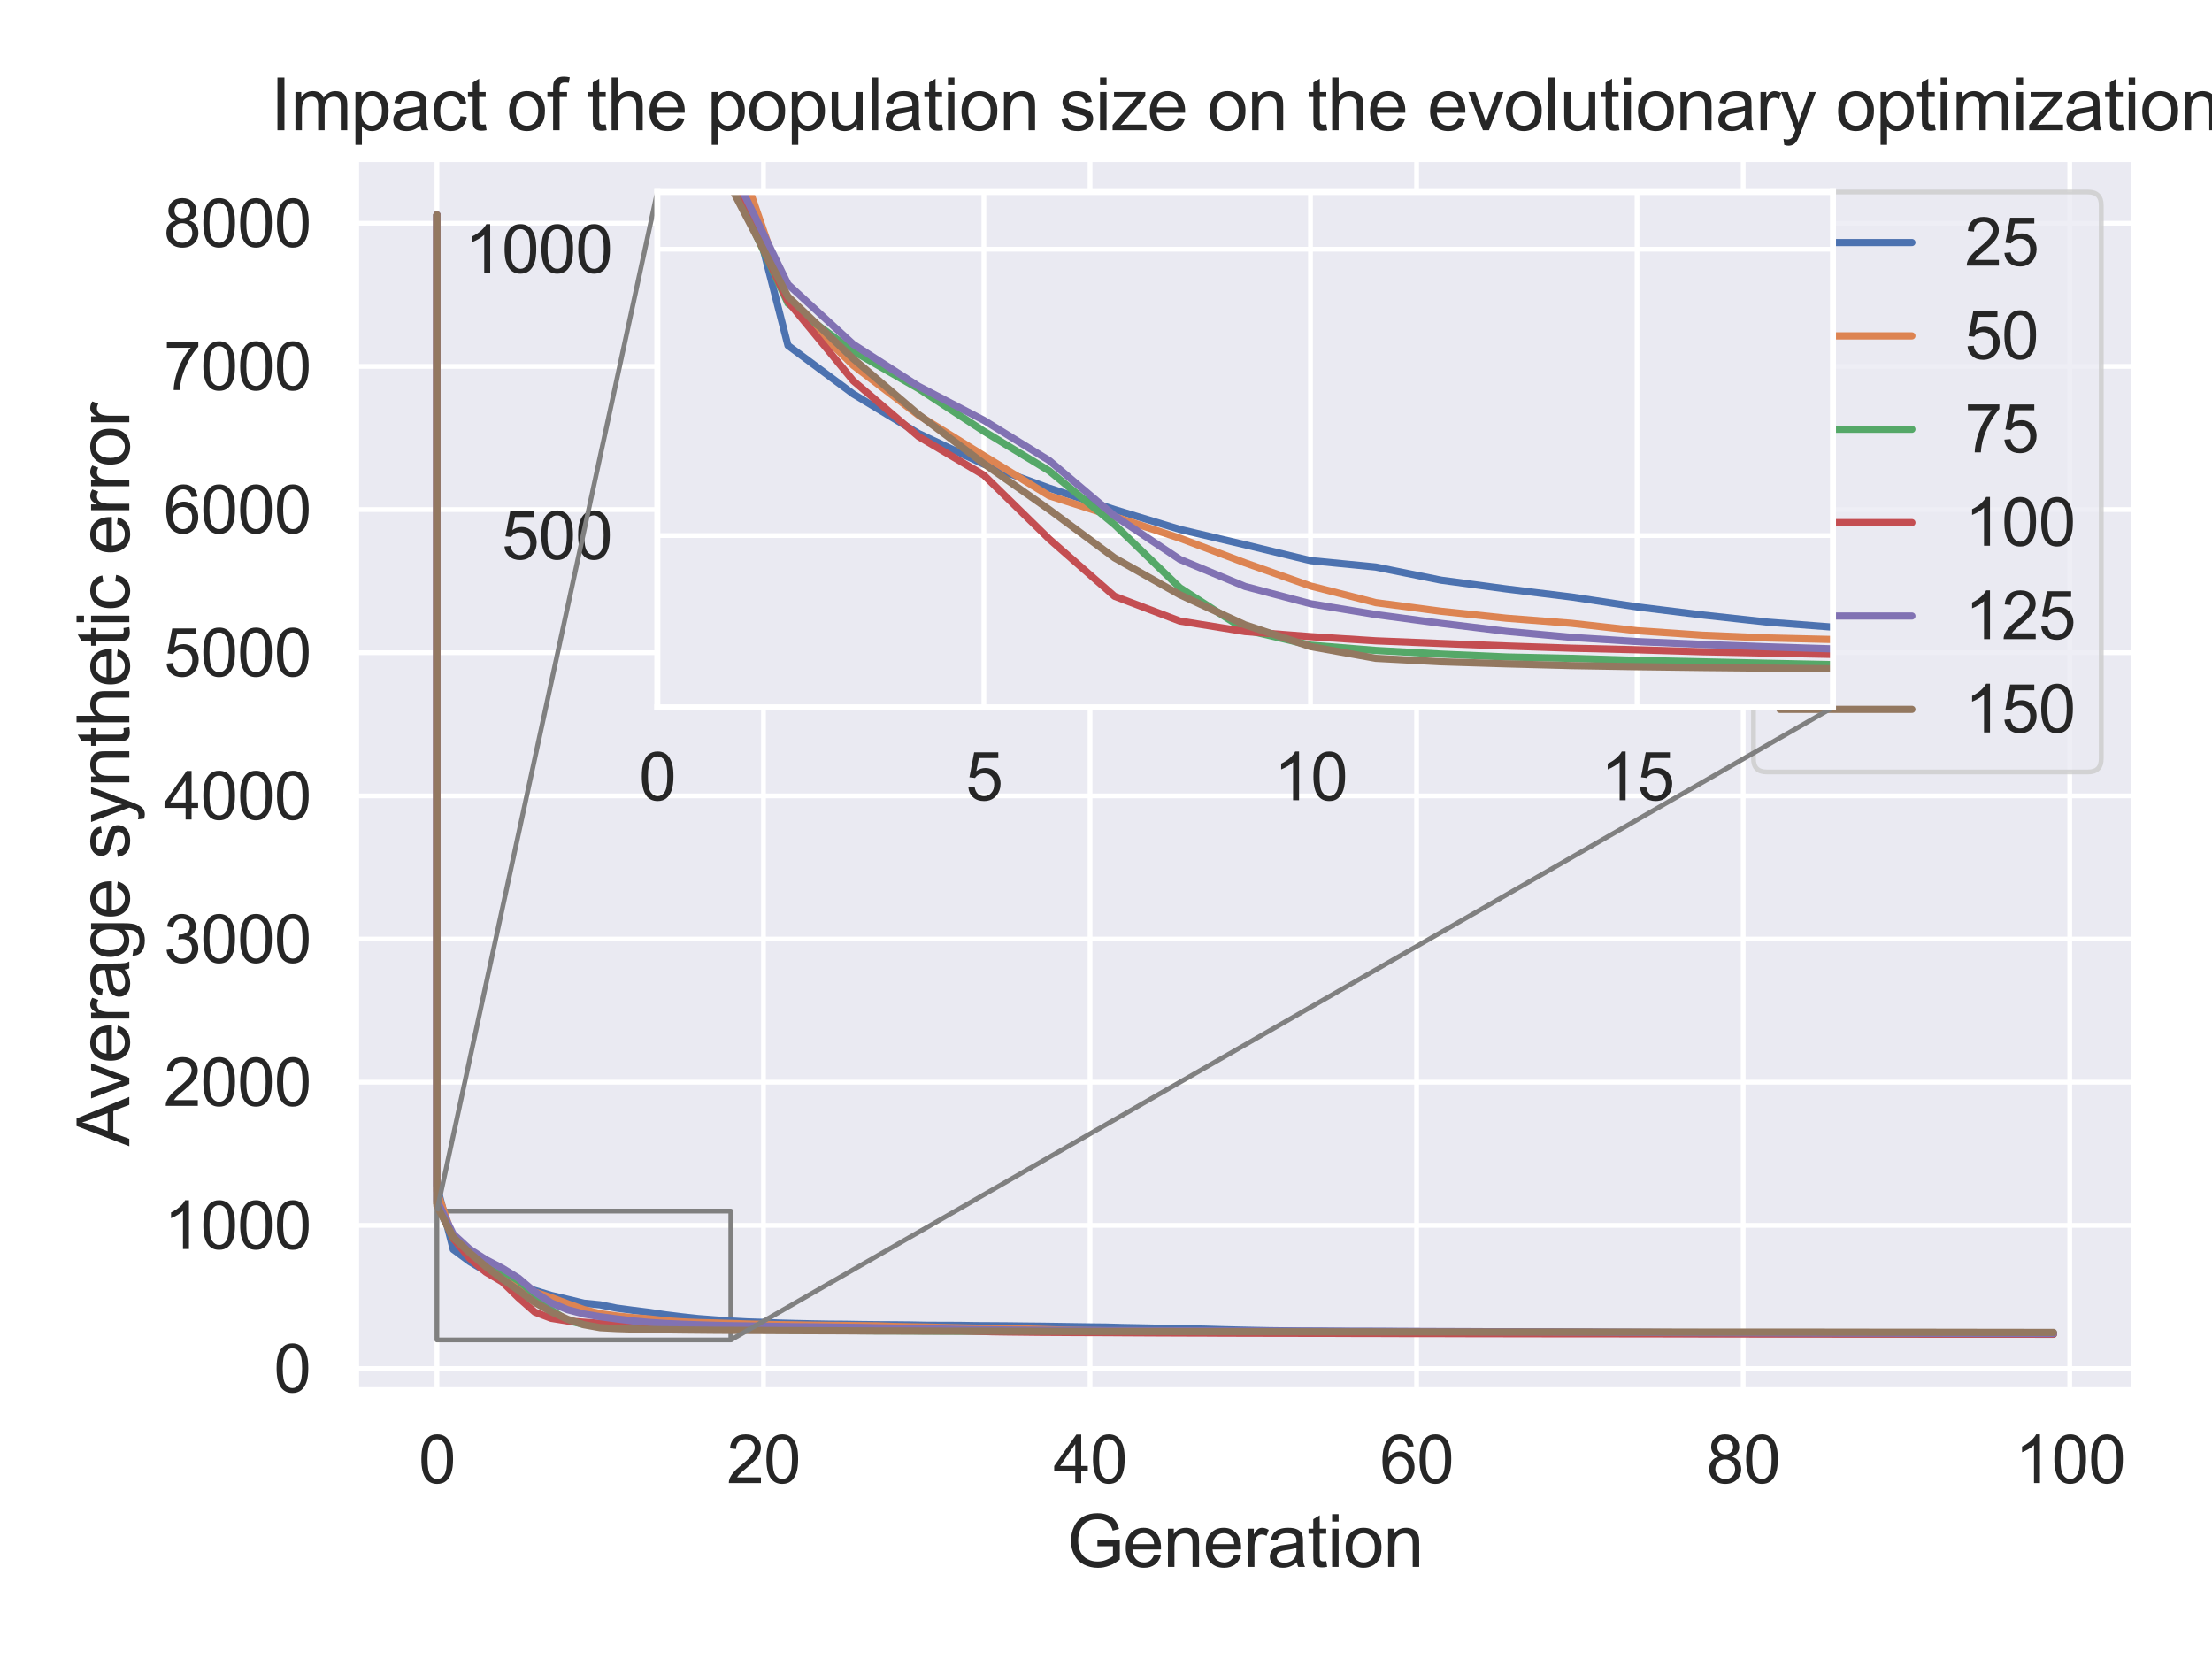 <?xml version="1.0" encoding="utf-8" standalone="no"?>
<!DOCTYPE svg PUBLIC "-//W3C//DTD SVG 1.1//EN"
  "http://www.w3.org/Graphics/SVG/1.1/DTD/svg11.dtd">
<svg xmlns:xlink="http://www.w3.org/1999/xlink" width="460.8pt" height="345.6pt" viewBox="0 0 460.8 345.6" xmlns="http://www.w3.org/2000/svg" version="1.1">
 <defs>
  <style type="text/css">*{stroke-linejoin: round; stroke-linecap: butt}</style>
 </defs>
 <g id="figure_1">
  <g id="patch_1">
   <path d="M 0 345.6 
L 460.8 345.6 
L 460.8 0 
L 0 0 
z
" style="fill: #ffffff"/>
  </g>
  <g id="axes_1">
   <g id="patch_2">
    <path d="M 74.179 289.607 
L 444.6 289.607 
L 444.6 33.12 
L 74.179 33.12 
z
" style="fill: #eaeaf2"/>
   </g>
   <g id="matplotlib.axis_1">
    <g id="xtick_1">
     <g id="line2d_1">
      <path d="M 91.016 289.607 
L 91.016 33.12 
" clip-path="url(#pa754dcb9e8)" style="fill: none; stroke: #ffffff; stroke-linecap: round"/>
     </g>
     <g id="text_1">
      <!-- 0 -->
      <g style="fill: #262626" transform="translate(87.193 308.949) scale(0.138 -0.138)">
       <defs>
        <path id="ArialMT-30" d="M 266 2259 
Q 266 3072 433 3567 
Q 600 4063 929 4331 
Q 1259 4600 1759 4600 
Q 2128 4600 2406 4451 
Q 2684 4303 2865 4023 
Q 3047 3744 3150 3342 
Q 3253 2941 3253 2259 
Q 3253 1453 3087 958 
Q 2922 463 2592 192 
Q 2263 -78 1759 -78 
Q 1097 -78 719 397 
Q 266 969 266 2259 
z
M 844 2259 
Q 844 1131 1108 757 
Q 1372 384 1759 384 
Q 2147 384 2411 759 
Q 2675 1134 2675 2259 
Q 2675 3391 2411 3762 
Q 2147 4134 1753 4134 
Q 1366 4134 1134 3806 
Q 844 3388 844 2259 
z
" transform="scale(0.016)"/>
       </defs>
       <use xlink:href="#ArialMT-30"/>
      </g>
     </g>
    </g>
    <g id="xtick_2">
     <g id="line2d_2">
      <path d="M 159.046 289.607 
L 159.046 33.12 
" clip-path="url(#pa754dcb9e8)" style="fill: none; stroke: #ffffff; stroke-linecap: round"/>
     </g>
     <g id="text_2">
      <!-- 20 -->
      <g style="fill: #262626" transform="translate(151.4 308.949) scale(0.138 -0.138)">
       <defs>
        <path id="ArialMT-32" d="M 3222 541 
L 3222 0 
L 194 0 
Q 188 203 259 391 
Q 375 700 629 1000 
Q 884 1300 1366 1694 
Q 2113 2306 2375 2664 
Q 2638 3022 2638 3341 
Q 2638 3675 2398 3904 
Q 2159 4134 1775 4134 
Q 1369 4134 1125 3890 
Q 881 3647 878 3216 
L 300 3275 
Q 359 3922 746 4261 
Q 1134 4600 1788 4600 
Q 2447 4600 2831 4234 
Q 3216 3869 3216 3328 
Q 3216 3053 3103 2787 
Q 2991 2522 2730 2228 
Q 2469 1934 1863 1422 
Q 1356 997 1212 845 
Q 1069 694 975 541 
L 3222 541 
z
" transform="scale(0.016)"/>
       </defs>
       <use xlink:href="#ArialMT-32"/>
       <use xlink:href="#ArialMT-30" x="55.615"/>
      </g>
     </g>
    </g>
    <g id="xtick_3">
     <g id="line2d_3">
      <path d="M 227.075 289.607 
L 227.075 33.12 
" clip-path="url(#pa754dcb9e8)" style="fill: none; stroke: #ffffff; stroke-linecap: round"/>
     </g>
     <g id="text_3">
      <!-- 40 -->
      <g style="fill: #262626" transform="translate(219.429 308.949) scale(0.138 -0.138)">
       <defs>
        <path id="ArialMT-34" d="M 2069 0 
L 2069 1097 
L 81 1097 
L 81 1613 
L 2172 4581 
L 2631 4581 
L 2631 1613 
L 3250 1613 
L 3250 1097 
L 2631 1097 
L 2631 0 
L 2069 0 
z
M 2069 1613 
L 2069 3678 
L 634 1613 
L 2069 1613 
z
" transform="scale(0.016)"/>
       </defs>
       <use xlink:href="#ArialMT-34"/>
       <use xlink:href="#ArialMT-30" x="55.615"/>
      </g>
     </g>
    </g>
    <g id="xtick_4">
     <g id="line2d_4">
      <path d="M 295.105 289.607 
L 295.105 33.12 
" clip-path="url(#pa754dcb9e8)" style="fill: none; stroke: #ffffff; stroke-linecap: round"/>
     </g>
     <g id="text_4">
      <!-- 60 -->
      <g style="fill: #262626" transform="translate(287.459 308.949) scale(0.138 -0.138)">
       <defs>
        <path id="ArialMT-36" d="M 3184 3459 
L 2625 3416 
Q 2550 3747 2413 3897 
Q 2184 4138 1850 4138 
Q 1581 4138 1378 3988 
Q 1113 3794 959 3422 
Q 806 3050 800 2363 
Q 1003 2672 1297 2822 
Q 1591 2972 1913 2972 
Q 2475 2972 2870 2558 
Q 3266 2144 3266 1488 
Q 3266 1056 3080 686 
Q 2894 316 2569 119 
Q 2244 -78 1831 -78 
Q 1128 -78 684 439 
Q 241 956 241 2144 
Q 241 3472 731 4075 
Q 1159 4600 1884 4600 
Q 2425 4600 2770 4297 
Q 3116 3994 3184 3459 
z
M 888 1484 
Q 888 1194 1011 928 
Q 1134 663 1356 523 
Q 1578 384 1822 384 
Q 2178 384 2434 671 
Q 2691 959 2691 1453 
Q 2691 1928 2437 2201 
Q 2184 2475 1800 2475 
Q 1419 2475 1153 2201 
Q 888 1928 888 1484 
z
" transform="scale(0.016)"/>
       </defs>
       <use xlink:href="#ArialMT-36"/>
       <use xlink:href="#ArialMT-30" x="55.615"/>
      </g>
     </g>
    </g>
    <g id="xtick_5">
     <g id="line2d_5">
      <path d="M 363.135 289.607 
L 363.135 33.12 
" clip-path="url(#pa754dcb9e8)" style="fill: none; stroke: #ffffff; stroke-linecap: round"/>
     </g>
     <g id="text_5">
      <!-- 80 -->
      <g style="fill: #262626" transform="translate(355.488 308.949) scale(0.138 -0.138)">
       <defs>
        <path id="ArialMT-38" d="M 1131 2484 
Q 781 2613 612 2850 
Q 444 3088 444 3419 
Q 444 3919 803 4259 
Q 1163 4600 1759 4600 
Q 2359 4600 2725 4251 
Q 3091 3903 3091 3403 
Q 3091 3084 2923 2848 
Q 2756 2613 2416 2484 
Q 2838 2347 3058 2040 
Q 3278 1734 3278 1309 
Q 3278 722 2862 322 
Q 2447 -78 1769 -78 
Q 1091 -78 675 323 
Q 259 725 259 1325 
Q 259 1772 486 2073 
Q 713 2375 1131 2484 
z
M 1019 3438 
Q 1019 3113 1228 2906 
Q 1438 2700 1772 2700 
Q 2097 2700 2305 2904 
Q 2513 3109 2513 3406 
Q 2513 3716 2298 3927 
Q 2084 4138 1766 4138 
Q 1444 4138 1231 3931 
Q 1019 3725 1019 3438 
z
M 838 1322 
Q 838 1081 952 856 
Q 1066 631 1291 507 
Q 1516 384 1775 384 
Q 2178 384 2440 643 
Q 2703 903 2703 1303 
Q 2703 1709 2433 1975 
Q 2163 2241 1756 2241 
Q 1359 2241 1098 1978 
Q 838 1716 838 1322 
z
" transform="scale(0.016)"/>
       </defs>
       <use xlink:href="#ArialMT-38"/>
       <use xlink:href="#ArialMT-30" x="55.615"/>
      </g>
     </g>
    </g>
    <g id="xtick_6">
     <g id="line2d_6">
      <path d="M 431.164 289.607 
L 431.164 33.12 
" clip-path="url(#pa754dcb9e8)" style="fill: none; stroke: #ffffff; stroke-linecap: round"/>
     </g>
     <g id="text_6">
      <!-- 100 -->
      <g style="fill: #262626" transform="translate(419.695 308.949) scale(0.138 -0.138)">
       <defs>
        <path id="ArialMT-31" d="M 2384 0 
L 1822 0 
L 1822 3584 
Q 1619 3391 1289 3197 
Q 959 3003 697 2906 
L 697 3450 
Q 1169 3672 1522 3987 
Q 1875 4303 2022 4600 
L 2384 4600 
L 2384 0 
z
" transform="scale(0.016)"/>
       </defs>
       <use xlink:href="#ArialMT-31"/>
       <use xlink:href="#ArialMT-30" x="55.615"/>
       <use xlink:href="#ArialMT-30" x="111.23"/>
      </g>
     </g>
    </g>
    <g id="text_7">
     <!-- Generation -->
     <g style="fill: #262626" transform="translate(222.284 326.419) scale(0.15 -0.15)">
      <defs>
       <path id="ArialMT-47" d="M 2638 1797 
L 2638 2334 
L 4578 2338 
L 4578 638 
Q 4131 281 3656 101 
Q 3181 -78 2681 -78 
Q 2006 -78 1454 211 
Q 903 500 622 1047 
Q 341 1594 341 2269 
Q 341 2938 620 3517 
Q 900 4097 1425 4378 
Q 1950 4659 2634 4659 
Q 3131 4659 3532 4498 
Q 3934 4338 4162 4050 
Q 4391 3763 4509 3300 
L 3963 3150 
Q 3859 3500 3706 3700 
Q 3553 3900 3268 4020 
Q 2984 4141 2638 4141 
Q 2222 4141 1919 4014 
Q 1616 3888 1430 3681 
Q 1244 3475 1141 3228 
Q 966 2803 966 2306 
Q 966 1694 1177 1281 
Q 1388 869 1791 669 
Q 2194 469 2647 469 
Q 3041 469 3416 620 
Q 3791 772 3984 944 
L 3984 1797 
L 2638 1797 
z
" transform="scale(0.016)"/>
       <path id="ArialMT-65" d="M 2694 1069 
L 3275 997 
Q 3138 488 2766 206 
Q 2394 -75 1816 -75 
Q 1088 -75 661 373 
Q 234 822 234 1631 
Q 234 2469 665 2931 
Q 1097 3394 1784 3394 
Q 2450 3394 2872 2941 
Q 3294 2488 3294 1666 
Q 3294 1616 3291 1516 
L 816 1516 
Q 847 969 1125 678 
Q 1403 388 1819 388 
Q 2128 388 2347 550 
Q 2566 713 2694 1069 
z
M 847 1978 
L 2700 1978 
Q 2663 2397 2488 2606 
Q 2219 2931 1791 2931 
Q 1403 2931 1139 2672 
Q 875 2413 847 1978 
z
" transform="scale(0.016)"/>
       <path id="ArialMT-6e" d="M 422 0 
L 422 3319 
L 928 3319 
L 928 2847 
Q 1294 3394 1984 3394 
Q 2284 3394 2536 3286 
Q 2788 3178 2913 3003 
Q 3038 2828 3088 2588 
Q 3119 2431 3119 2041 
L 3119 0 
L 2556 0 
L 2556 2019 
Q 2556 2363 2490 2533 
Q 2425 2703 2258 2804 
Q 2091 2906 1866 2906 
Q 1506 2906 1245 2678 
Q 984 2450 984 1813 
L 984 0 
L 422 0 
z
" transform="scale(0.016)"/>
       <path id="ArialMT-72" d="M 416 0 
L 416 3319 
L 922 3319 
L 922 2816 
Q 1116 3169 1280 3281 
Q 1444 3394 1641 3394 
Q 1925 3394 2219 3213 
L 2025 2691 
Q 1819 2813 1613 2813 
Q 1428 2813 1281 2702 
Q 1134 2591 1072 2394 
Q 978 2094 978 1738 
L 978 0 
L 416 0 
z
" transform="scale(0.016)"/>
       <path id="ArialMT-61" d="M 2588 409 
Q 2275 144 1986 34 
Q 1697 -75 1366 -75 
Q 819 -75 525 192 
Q 231 459 231 875 
Q 231 1119 342 1320 
Q 453 1522 633 1644 
Q 813 1766 1038 1828 
Q 1203 1872 1538 1913 
Q 2219 1994 2541 2106 
Q 2544 2222 2544 2253 
Q 2544 2597 2384 2738 
Q 2169 2928 1744 2928 
Q 1347 2928 1158 2789 
Q 969 2650 878 2297 
L 328 2372 
Q 403 2725 575 2942 
Q 747 3159 1072 3276 
Q 1397 3394 1825 3394 
Q 2250 3394 2515 3294 
Q 2781 3194 2906 3042 
Q 3031 2891 3081 2659 
Q 3109 2516 3109 2141 
L 3109 1391 
Q 3109 606 3145 398 
Q 3181 191 3288 0 
L 2700 0 
Q 2613 175 2588 409 
z
M 2541 1666 
Q 2234 1541 1622 1453 
Q 1275 1403 1131 1340 
Q 988 1278 909 1158 
Q 831 1038 831 891 
Q 831 666 1001 516 
Q 1172 366 1500 366 
Q 1825 366 2078 508 
Q 2331 650 2450 897 
Q 2541 1088 2541 1459 
L 2541 1666 
z
" transform="scale(0.016)"/>
       <path id="ArialMT-74" d="M 1650 503 
L 1731 6 
Q 1494 -44 1306 -44 
Q 1000 -44 831 53 
Q 663 150 594 308 
Q 525 466 525 972 
L 525 2881 
L 113 2881 
L 113 3319 
L 525 3319 
L 525 4141 
L 1084 4478 
L 1084 3319 
L 1650 3319 
L 1650 2881 
L 1084 2881 
L 1084 941 
Q 1084 700 1114 631 
Q 1144 563 1211 522 
Q 1278 481 1403 481 
Q 1497 481 1650 503 
z
" transform="scale(0.016)"/>
       <path id="ArialMT-69" d="M 425 3934 
L 425 4581 
L 988 4581 
L 988 3934 
L 425 3934 
z
M 425 0 
L 425 3319 
L 988 3319 
L 988 0 
L 425 0 
z
" transform="scale(0.016)"/>
       <path id="ArialMT-6f" d="M 213 1659 
Q 213 2581 725 3025 
Q 1153 3394 1769 3394 
Q 2453 3394 2887 2945 
Q 3322 2497 3322 1706 
Q 3322 1066 3130 698 
Q 2938 331 2570 128 
Q 2203 -75 1769 -75 
Q 1072 -75 642 372 
Q 213 819 213 1659 
z
M 791 1659 
Q 791 1022 1069 705 
Q 1347 388 1769 388 
Q 2188 388 2466 706 
Q 2744 1025 2744 1678 
Q 2744 2294 2464 2611 
Q 2184 2928 1769 2928 
Q 1347 2928 1069 2612 
Q 791 2297 791 1659 
z
" transform="scale(0.016)"/>
      </defs>
      <use xlink:href="#ArialMT-47"/>
      <use xlink:href="#ArialMT-65" x="77.783"/>
      <use xlink:href="#ArialMT-6e" x="133.398"/>
      <use xlink:href="#ArialMT-65" x="189.014"/>
      <use xlink:href="#ArialMT-72" x="244.629"/>
      <use xlink:href="#ArialMT-61" x="277.93"/>
      <use xlink:href="#ArialMT-74" x="333.545"/>
      <use xlink:href="#ArialMT-69" x="361.328"/>
      <use xlink:href="#ArialMT-6f" x="383.545"/>
      <use xlink:href="#ArialMT-6e" x="439.16"/>
     </g>
    </g>
   </g>
   <g id="matplotlib.axis_2">
    <g id="ytick_1">
     <g id="line2d_7">
      <path d="M 74.179 285.091 
L 444.6 285.091 
" clip-path="url(#pa754dcb9e8)" style="fill: none; stroke: #ffffff; stroke-linecap: round"/>
     </g>
     <g id="text_8">
      <!-- 0 -->
      <g style="fill: #262626" transform="translate(57.033 290.012) scale(0.138 -0.138)">
       <use xlink:href="#ArialMT-30"/>
      </g>
     </g>
    </g>
    <g id="ytick_2">
     <g id="line2d_8">
      <path d="M 74.179 255.267 
L 444.6 255.267 
" clip-path="url(#pa754dcb9e8)" style="fill: none; stroke: #ffffff; stroke-linecap: round"/>
     </g>
     <g id="text_9">
      <!-- 1000 -->
      <g style="fill: #262626" transform="translate(34.094 260.188) scale(0.138 -0.138)">
       <use xlink:href="#ArialMT-31"/>
       <use xlink:href="#ArialMT-30" x="55.615"/>
       <use xlink:href="#ArialMT-30" x="111.23"/>
       <use xlink:href="#ArialMT-30" x="166.846"/>
      </g>
     </g>
    </g>
    <g id="ytick_3">
     <g id="line2d_9">
      <path d="M 74.179 225.443 
L 444.6 225.443 
" clip-path="url(#pa754dcb9e8)" style="fill: none; stroke: #ffffff; stroke-linecap: round"/>
     </g>
     <g id="text_10">
      <!-- 2000 -->
      <g style="fill: #262626" transform="translate(34.094 230.364) scale(0.138 -0.138)">
       <use xlink:href="#ArialMT-32"/>
       <use xlink:href="#ArialMT-30" x="55.615"/>
       <use xlink:href="#ArialMT-30" x="111.23"/>
       <use xlink:href="#ArialMT-30" x="166.846"/>
      </g>
     </g>
    </g>
    <g id="ytick_4">
     <g id="line2d_10">
      <path d="M 74.179 195.62 
L 444.6 195.62 
" clip-path="url(#pa754dcb9e8)" style="fill: none; stroke: #ffffff; stroke-linecap: round"/>
     </g>
     <g id="text_11">
      <!-- 3000 -->
      <g style="fill: #262626" transform="translate(34.094 200.541) scale(0.138 -0.138)">
       <defs>
        <path id="ArialMT-33" d="M 269 1209 
L 831 1284 
Q 928 806 1161 595 
Q 1394 384 1728 384 
Q 2125 384 2398 659 
Q 2672 934 2672 1341 
Q 2672 1728 2419 1979 
Q 2166 2231 1775 2231 
Q 1616 2231 1378 2169 
L 1441 2663 
Q 1497 2656 1531 2656 
Q 1891 2656 2178 2843 
Q 2466 3031 2466 3422 
Q 2466 3731 2256 3934 
Q 2047 4138 1716 4138 
Q 1388 4138 1169 3931 
Q 950 3725 888 3313 
L 325 3413 
Q 428 3978 793 4289 
Q 1159 4600 1703 4600 
Q 2078 4600 2393 4439 
Q 2709 4278 2876 4000 
Q 3044 3722 3044 3409 
Q 3044 3113 2884 2869 
Q 2725 2625 2413 2481 
Q 2819 2388 3044 2092 
Q 3269 1797 3269 1353 
Q 3269 753 2831 336 
Q 2394 -81 1725 -81 
Q 1122 -81 723 278 
Q 325 638 269 1209 
z
" transform="scale(0.016)"/>
       </defs>
       <use xlink:href="#ArialMT-33"/>
       <use xlink:href="#ArialMT-30" x="55.615"/>
       <use xlink:href="#ArialMT-30" x="111.23"/>
       <use xlink:href="#ArialMT-30" x="166.846"/>
      </g>
     </g>
    </g>
    <g id="ytick_5">
     <g id="line2d_11">
      <path d="M 74.179 165.796 
L 444.6 165.796 
" clip-path="url(#pa754dcb9e8)" style="fill: none; stroke: #ffffff; stroke-linecap: round"/>
     </g>
     <g id="text_12">
      <!-- 4000 -->
      <g style="fill: #262626" transform="translate(34.094 170.717) scale(0.138 -0.138)">
       <use xlink:href="#ArialMT-34"/>
       <use xlink:href="#ArialMT-30" x="55.615"/>
       <use xlink:href="#ArialMT-30" x="111.23"/>
       <use xlink:href="#ArialMT-30" x="166.846"/>
      </g>
     </g>
    </g>
    <g id="ytick_6">
     <g id="line2d_12">
      <path d="M 74.179 135.972 
L 444.6 135.972 
" clip-path="url(#pa754dcb9e8)" style="fill: none; stroke: #ffffff; stroke-linecap: round"/>
     </g>
     <g id="text_13">
      <!-- 5000 -->
      <g style="fill: #262626" transform="translate(34.094 140.893) scale(0.138 -0.138)">
       <defs>
        <path id="ArialMT-35" d="M 266 1200 
L 856 1250 
Q 922 819 1161 601 
Q 1400 384 1738 384 
Q 2144 384 2425 690 
Q 2706 997 2706 1503 
Q 2706 1984 2436 2262 
Q 2166 2541 1728 2541 
Q 1456 2541 1237 2417 
Q 1019 2294 894 2097 
L 366 2166 
L 809 4519 
L 3088 4519 
L 3088 3981 
L 1259 3981 
L 1013 2750 
Q 1425 3038 1878 3038 
Q 2478 3038 2890 2622 
Q 3303 2206 3303 1553 
Q 3303 931 2941 478 
Q 2500 -78 1738 -78 
Q 1113 -78 717 272 
Q 322 622 266 1200 
z
" transform="scale(0.016)"/>
       </defs>
       <use xlink:href="#ArialMT-35"/>
       <use xlink:href="#ArialMT-30" x="55.615"/>
       <use xlink:href="#ArialMT-30" x="111.23"/>
       <use xlink:href="#ArialMT-30" x="166.846"/>
      </g>
     </g>
    </g>
    <g id="ytick_7">
     <g id="line2d_13">
      <path d="M 74.179 106.149 
L 444.6 106.149 
" clip-path="url(#pa754dcb9e8)" style="fill: none; stroke: #ffffff; stroke-linecap: round"/>
     </g>
     <g id="text_14">
      <!-- 6000 -->
      <g style="fill: #262626" transform="translate(34.094 111.07) scale(0.138 -0.138)">
       <use xlink:href="#ArialMT-36"/>
       <use xlink:href="#ArialMT-30" x="55.615"/>
       <use xlink:href="#ArialMT-30" x="111.23"/>
       <use xlink:href="#ArialMT-30" x="166.846"/>
      </g>
     </g>
    </g>
    <g id="ytick_8">
     <g id="line2d_14">
      <path d="M 74.179 76.325 
L 444.6 76.325 
" clip-path="url(#pa754dcb9e8)" style="fill: none; stroke: #ffffff; stroke-linecap: round"/>
     </g>
     <g id="text_15">
      <!-- 7000 -->
      <g style="fill: #262626" transform="translate(34.094 81.246) scale(0.138 -0.138)">
       <defs>
        <path id="ArialMT-37" d="M 303 3981 
L 303 4522 
L 3269 4522 
L 3269 4084 
Q 2831 3619 2401 2847 
Q 1972 2075 1738 1259 
Q 1569 684 1522 0 
L 944 0 
Q 953 541 1156 1306 
Q 1359 2072 1739 2783 
Q 2119 3494 2547 3981 
L 303 3981 
z
" transform="scale(0.016)"/>
       </defs>
       <use xlink:href="#ArialMT-37"/>
       <use xlink:href="#ArialMT-30" x="55.615"/>
       <use xlink:href="#ArialMT-30" x="111.23"/>
       <use xlink:href="#ArialMT-30" x="166.846"/>
      </g>
     </g>
    </g>
    <g id="ytick_9">
     <g id="line2d_15">
      <path d="M 74.179 46.501 
L 444.6 46.501 
" clip-path="url(#pa754dcb9e8)" style="fill: none; stroke: #ffffff; stroke-linecap: round"/>
     </g>
     <g id="text_16">
      <!-- 8000 -->
      <g style="fill: #262626" transform="translate(34.094 51.422) scale(0.138 -0.138)">
       <use xlink:href="#ArialMT-38"/>
       <use xlink:href="#ArialMT-30" x="55.615"/>
       <use xlink:href="#ArialMT-30" x="111.23"/>
       <use xlink:href="#ArialMT-30" x="166.846"/>
      </g>
     </g>
    </g>
    <g id="text_17">
     <!-- Average synthetic error -->
     <g style="fill: #262626" transform="translate(26.937 238.761) rotate(-90) scale(0.15 -0.15)">
      <defs>
       <path id="ArialMT-41" d="M -9 0 
L 1750 4581 
L 2403 4581 
L 4278 0 
L 3588 0 
L 3053 1388 
L 1138 1388 
L 634 0 
L -9 0 
z
M 1313 1881 
L 2866 1881 
L 2388 3150 
Q 2169 3728 2063 4100 
Q 1975 3659 1816 3225 
L 1313 1881 
z
" transform="scale(0.016)"/>
       <path id="ArialMT-76" d="M 1344 0 
L 81 3319 
L 675 3319 
L 1388 1331 
Q 1503 1009 1600 663 
Q 1675 925 1809 1294 
L 2547 3319 
L 3125 3319 
L 1869 0 
L 1344 0 
z
" transform="scale(0.016)"/>
       <path id="ArialMT-67" d="M 319 -275 
L 866 -356 
Q 900 -609 1056 -725 
Q 1266 -881 1628 -881 
Q 2019 -881 2231 -725 
Q 2444 -569 2519 -288 
Q 2563 -116 2559 434 
Q 2191 0 1641 0 
Q 956 0 581 494 
Q 206 988 206 1678 
Q 206 2153 378 2554 
Q 550 2956 876 3175 
Q 1203 3394 1644 3394 
Q 2231 3394 2613 2919 
L 2613 3319 
L 3131 3319 
L 3131 450 
Q 3131 -325 2973 -648 
Q 2816 -972 2473 -1159 
Q 2131 -1347 1631 -1347 
Q 1038 -1347 672 -1080 
Q 306 -813 319 -275 
z
M 784 1719 
Q 784 1066 1043 766 
Q 1303 466 1694 466 
Q 2081 466 2343 764 
Q 2606 1063 2606 1700 
Q 2606 2309 2336 2618 
Q 2066 2928 1684 2928 
Q 1309 2928 1046 2623 
Q 784 2319 784 1719 
z
" transform="scale(0.016)"/>
       <path id="ArialMT-20" transform="scale(0.016)"/>
       <path id="ArialMT-73" d="M 197 991 
L 753 1078 
Q 800 744 1014 566 
Q 1228 388 1613 388 
Q 2000 388 2187 545 
Q 2375 703 2375 916 
Q 2375 1106 2209 1216 
Q 2094 1291 1634 1406 
Q 1016 1563 777 1677 
Q 538 1791 414 1992 
Q 291 2194 291 2438 
Q 291 2659 392 2848 
Q 494 3038 669 3163 
Q 800 3259 1026 3326 
Q 1253 3394 1513 3394 
Q 1903 3394 2198 3281 
Q 2494 3169 2634 2976 
Q 2775 2784 2828 2463 
L 2278 2388 
Q 2241 2644 2061 2787 
Q 1881 2931 1553 2931 
Q 1166 2931 1000 2803 
Q 834 2675 834 2503 
Q 834 2394 903 2306 
Q 972 2216 1119 2156 
Q 1203 2125 1616 2013 
Q 2213 1853 2448 1751 
Q 2684 1650 2818 1456 
Q 2953 1263 2953 975 
Q 2953 694 2789 445 
Q 2625 197 2315 61 
Q 2006 -75 1616 -75 
Q 969 -75 630 194 
Q 291 463 197 991 
z
" transform="scale(0.016)"/>
       <path id="ArialMT-79" d="M 397 -1278 
L 334 -750 
Q 519 -800 656 -800 
Q 844 -800 956 -737 
Q 1069 -675 1141 -563 
Q 1194 -478 1313 -144 
Q 1328 -97 1363 -6 
L 103 3319 
L 709 3319 
L 1400 1397 
Q 1534 1031 1641 628 
Q 1738 1016 1872 1384 
L 2581 3319 
L 3144 3319 
L 1881 -56 
Q 1678 -603 1566 -809 
Q 1416 -1088 1222 -1217 
Q 1028 -1347 759 -1347 
Q 597 -1347 397 -1278 
z
" transform="scale(0.016)"/>
       <path id="ArialMT-68" d="M 422 0 
L 422 4581 
L 984 4581 
L 984 2938 
Q 1378 3394 1978 3394 
Q 2347 3394 2619 3248 
Q 2891 3103 3008 2847 
Q 3125 2591 3125 2103 
L 3125 0 
L 2563 0 
L 2563 2103 
Q 2563 2525 2380 2717 
Q 2197 2909 1863 2909 
Q 1613 2909 1392 2779 
Q 1172 2650 1078 2428 
Q 984 2206 984 1816 
L 984 0 
L 422 0 
z
" transform="scale(0.016)"/>
       <path id="ArialMT-63" d="M 2588 1216 
L 3141 1144 
Q 3050 572 2676 248 
Q 2303 -75 1759 -75 
Q 1078 -75 664 370 
Q 250 816 250 1647 
Q 250 2184 428 2587 
Q 606 2991 970 3192 
Q 1334 3394 1763 3394 
Q 2303 3394 2647 3120 
Q 2991 2847 3088 2344 
L 2541 2259 
Q 2463 2594 2264 2762 
Q 2066 2931 1784 2931 
Q 1359 2931 1093 2626 
Q 828 2322 828 1663 
Q 828 994 1084 691 
Q 1341 388 1753 388 
Q 2084 388 2306 591 
Q 2528 794 2588 1216 
z
" transform="scale(0.016)"/>
      </defs>
      <use xlink:href="#ArialMT-41"/>
      <use xlink:href="#ArialMT-76" x="64.949"/>
      <use xlink:href="#ArialMT-65" x="114.949"/>
      <use xlink:href="#ArialMT-72" x="170.564"/>
      <use xlink:href="#ArialMT-61" x="203.865"/>
      <use xlink:href="#ArialMT-67" x="259.48"/>
      <use xlink:href="#ArialMT-65" x="315.096"/>
      <use xlink:href="#ArialMT-20" x="370.711"/>
      <use xlink:href="#ArialMT-73" x="398.494"/>
      <use xlink:href="#ArialMT-79" x="448.494"/>
      <use xlink:href="#ArialMT-6e" x="498.494"/>
      <use xlink:href="#ArialMT-74" x="554.109"/>
      <use xlink:href="#ArialMT-68" x="581.893"/>
      <use xlink:href="#ArialMT-65" x="637.508"/>
      <use xlink:href="#ArialMT-74" x="693.123"/>
      <use xlink:href="#ArialMT-69" x="720.906"/>
      <use xlink:href="#ArialMT-63" x="743.123"/>
      <use xlink:href="#ArialMT-20" x="793.123"/>
      <use xlink:href="#ArialMT-65" x="820.906"/>
      <use xlink:href="#ArialMT-72" x="876.521"/>
      <use xlink:href="#ArialMT-72" x="909.822"/>
      <use xlink:href="#ArialMT-6f" x="943.123"/>
      <use xlink:href="#ArialMT-72" x="998.738"/>
     </g>
    </g>
   </g>
   <g id="patch_3">
    <path d="M 91.016 279.126 
L 152.243 279.126 
L 152.243 252.285 
L 91.016 252.285 
L 91.016 279.126 
z
" clip-path="url(#pa754dcb9e8)" style="fill: none; stroke: #808080; stroke-linejoin: miter"/>
   </g>
   <g id="line2d_16">
    <path d="M 91.016 44.778 
L 91.016 247.035 
L 94.418 260.278 
L 97.819 262.805 
L 101.221 264.863 
L 104.622 266.462 
L 108.024 267.709 
L 111.425 268.825 
L 114.827 269.857 
L 118.228 270.658 
L 121.63 271.481 
L 125.031 271.816 
L 128.433 272.501 
L 131.834 272.958 
L 135.235 273.379 
L 138.637 273.892 
L 142.038 274.313 
L 145.44 274.687 
L 148.841 274.948 
L 152.243 275.19 
L 155.644 275.375 
L 159.046 275.481 
L 162.447 275.614 
L 165.849 275.704 
L 169.25 275.78 
L 172.652 275.839 
L 176.053 275.864 
L 179.455 275.921 
L 182.856 275.956 
L 186.258 275.975 
L 189.659 276.009 
L 193.061 276.074 
L 196.462 276.086 
L 199.864 276.098 
L 203.265 276.152 
L 206.667 276.17 
L 210.068 276.193 
L 213.469 276.234 
L 216.871 276.265 
L 220.272 276.312 
L 223.674 276.364 
L 227.075 276.414 
L 230.477 276.45 
L 233.878 276.544 
L 237.28 276.608 
L 240.681 276.68 
L 244.083 276.762 
L 247.484 276.823 
L 250.886 276.876 
L 254.287 276.977 
L 257.689 277.062 
L 261.09 277.135 
L 264.492 277.203 
L 267.893 277.243 
L 271.295 277.29 
L 274.696 277.302 
L 278.098 277.336 
L 281.499 277.361 
L 284.901 277.361 
L 288.302 277.369 
L 291.704 277.387 
L 295.105 277.406 
L 298.506 277.423 
L 301.908 277.43 
L 305.309 277.444 
L 308.711 277.468 
L 312.112 277.47 
L 315.514 277.494 
L 318.915 277.511 
L 322.317 277.512 
L 325.718 277.519 
L 329.12 277.539 
L 332.521 277.555 
L 335.923 277.565 
L 339.324 277.567 
L 342.726 277.573 
L 346.127 277.589 
L 349.529 277.59 
L 352.93 277.592 
L 356.332 277.596 
L 359.733 277.605 
L 363.135 277.605 
L 366.536 277.609 
L 369.938 277.609 
L 373.339 277.609 
L 376.74 277.609 
L 380.142 277.616 
L 383.543 277.616 
L 386.945 277.616 
L 390.346 277.616 
L 393.748 277.622 
L 397.149 277.623 
L 400.551 277.626 
L 403.952 277.626 
L 407.354 277.629 
L 410.755 277.646 
L 414.157 277.656 
L 417.558 277.656 
L 420.96 277.656 
L 424.361 277.659 
L 427.763 277.675 
" clip-path="url(#pa754dcb9e8)" style="fill: none; stroke: #4c72b0; stroke-width: 1.5; stroke-linecap: round"/>
   </g>
   <g id="line2d_17">
    <path d="M 91.016 44.778 
L 91.016 248.118 
L 94.418 257.984 
L 97.819 261.317 
L 101.221 263.914 
L 104.622 266.022 
L 108.024 268.106 
L 111.425 269.194 
L 114.827 270.314 
L 118.228 271.6 
L 121.63 272.803 
L 125.031 273.671 
L 128.433 274.121 
L 131.834 274.482 
L 135.235 274.749 
L 138.637 275.133 
L 142.038 275.367 
L 145.44 275.511 
L 148.841 275.592 
L 152.243 275.698 
L 155.644 275.807 
L 159.046 275.877 
L 162.447 275.944 
L 165.849 275.989 
L 169.25 276.048 
L 172.652 276.091 
L 176.053 276.116 
L 179.455 276.155 
L 182.856 276.194 
L 186.258 276.318 
L 189.659 276.387 
L 193.061 276.444 
L 196.462 276.526 
L 199.864 276.601 
L 203.265 276.671 
L 206.667 276.72 
L 210.068 276.776 
L 213.469 276.84 
L 216.871 276.936 
L 220.272 277.047 
L 223.674 277.135 
L 227.075 277.185 
L 230.477 277.225 
L 233.878 277.297 
L 237.28 277.314 
L 240.681 277.361 
L 244.083 277.378 
L 247.484 277.388 
L 250.886 277.401 
L 254.287 277.434 
L 257.689 277.455 
L 261.09 277.478 
L 264.492 277.5 
L 267.893 277.508 
L 271.295 277.519 
L 274.696 277.52 
L 278.098 277.535 
L 281.499 277.558 
L 284.901 277.57 
L 288.302 277.584 
L 291.704 277.597 
L 295.105 277.605 
L 298.506 277.614 
L 301.908 277.619 
L 305.309 277.636 
L 308.711 277.646 
L 312.112 277.649 
L 315.514 277.664 
L 318.915 277.669 
L 322.317 277.684 
L 325.718 277.709 
L 329.12 277.714 
L 332.521 277.719 
L 335.923 277.726 
L 339.324 277.727 
L 342.726 277.741 
L 346.127 277.75 
L 349.529 277.751 
L 352.93 277.751 
L 356.332 277.751 
L 359.733 277.753 
L 363.135 277.754 
L 366.536 277.758 
L 369.938 277.76 
L 373.339 277.761 
L 376.74 277.764 
L 380.142 277.776 
L 383.543 277.779 
L 386.945 277.782 
L 390.346 277.79 
L 393.748 277.79 
L 397.149 277.79 
L 400.551 277.8 
L 403.952 277.804 
L 407.354 277.804 
L 410.755 277.804 
L 414.157 277.81 
L 417.558 277.812 
L 420.96 277.815 
L 424.361 277.821 
L 427.763 277.833 
" clip-path="url(#pa754dcb9e8)" style="fill: none; stroke: #dd8452; stroke-width: 1.5; stroke-linecap: round"/>
   </g>
   <g id="line2d_18">
    <path d="M 91.016 44.778 
L 91.016 250.774 
L 94.418 258.086 
L 97.819 260.577 
L 101.221 262.527 
L 104.622 264.747 
L 108.024 266.81 
L 111.425 269.608 
L 114.827 272.894 
L 118.228 275.089 
L 121.63 275.886 
L 125.031 276.162 
L 128.433 276.351 
L 131.834 276.5 
L 135.235 276.574 
L 138.637 276.679 
L 142.038 276.753 
L 145.44 276.827 
L 148.841 276.9 
L 152.243 276.942 
L 155.644 276.981 
L 159.046 277.023 
L 162.447 277.047 
L 165.849 277.102 
L 169.25 277.134 
L 172.652 277.168 
L 176.053 277.194 
L 179.455 277.216 
L 182.856 277.24 
L 186.258 277.246 
L 189.659 277.254 
L 193.061 277.28 
L 196.462 277.291 
L 199.864 277.299 
L 203.265 277.312 
L 206.667 277.324 
L 210.068 277.343 
L 213.469 277.354 
L 216.871 277.375 
L 220.272 277.407 
L 223.674 277.424 
L 227.075 277.433 
L 230.477 277.452 
L 233.878 277.461 
L 237.28 277.491 
L 240.681 277.515 
L 244.083 277.524 
L 247.484 277.532 
L 250.886 277.535 
L 254.287 277.546 
L 257.689 277.563 
L 261.09 277.568 
L 264.492 277.576 
L 267.893 277.579 
L 271.295 277.593 
L 274.696 277.598 
L 278.098 277.617 
L 281.499 277.625 
L 284.901 277.632 
L 288.302 277.636 
L 291.704 277.646 
L 295.105 277.657 
L 298.506 277.664 
L 301.908 277.674 
L 305.309 277.682 
L 308.711 277.691 
L 312.112 277.703 
L 315.514 277.705 
L 318.915 277.71 
L 322.317 277.712 
L 325.718 277.72 
L 329.12 277.723 
L 332.521 277.725 
L 335.923 277.725 
L 339.324 277.736 
L 342.726 277.747 
L 346.127 277.756 
L 349.529 277.76 
L 352.93 277.77 
L 356.332 277.773 
L 359.733 277.776 
L 363.135 277.779 
L 366.536 277.79 
L 369.938 277.8 
L 373.339 277.806 
L 376.74 277.807 
L 380.142 277.815 
L 383.543 277.832 
L 386.945 277.841 
L 390.346 277.847 
L 393.748 277.852 
L 397.149 277.875 
L 400.551 277.885 
L 403.952 277.901 
L 407.354 277.911 
L 410.755 277.914 
L 414.157 277.931 
L 417.558 277.934 
L 420.96 277.941 
L 424.361 277.949 
L 427.763 277.949 
" clip-path="url(#pa754dcb9e8)" style="fill: none; stroke: #55a868; stroke-width: 1.5; stroke-linecap: round"/>
   </g>
   <g id="line2d_19">
    <path d="M 91.016 44.778 
L 91.016 250.748 
L 94.418 257.991 
L 97.819 262.118 
L 101.221 265.022 
L 104.622 267.032 
L 108.024 270.36 
L 111.425 273.339 
L 114.827 274.63 
L 118.228 275.179 
L 121.63 275.441 
L 125.031 275.66 
L 128.433 275.799 
L 131.834 275.93 
L 135.235 276.044 
L 138.637 276.126 
L 142.038 276.229 
L 145.44 276.299 
L 148.841 276.369 
L 152.243 276.429 
L 155.644 276.483 
L 159.046 276.53 
L 162.447 276.582 
L 165.849 276.619 
L 169.25 276.66 
L 172.652 276.705 
L 176.053 276.774 
L 179.455 276.823 
L 182.856 276.866 
L 186.258 276.916 
L 189.659 276.985 
L 193.061 277.033 
L 196.462 277.115 
L 199.864 277.197 
L 203.265 277.315 
L 206.667 277.425 
L 210.068 277.472 
L 213.469 277.508 
L 216.871 277.545 
L 220.272 277.561 
L 223.674 277.584 
L 227.075 277.595 
L 230.477 277.606 
L 233.878 277.629 
L 237.28 277.647 
L 240.681 277.665 
L 244.083 277.678 
L 247.484 277.691 
L 250.886 277.699 
L 254.287 277.718 
L 257.689 277.727 
L 261.09 277.731 
L 264.492 277.744 
L 267.893 277.746 
L 271.295 277.753 
L 274.696 277.759 
L 278.098 277.763 
L 281.499 277.776 
L 284.901 277.78 
L 288.302 277.79 
L 291.704 277.801 
L 295.105 277.806 
L 298.506 277.806 
L 301.908 277.815 
L 305.309 277.825 
L 308.711 277.829 
L 312.112 277.834 
L 315.514 277.844 
L 318.915 277.844 
L 322.317 277.852 
L 325.718 277.853 
L 329.12 277.854 
L 332.521 277.855 
L 335.923 277.859 
L 339.324 277.866 
L 342.726 277.87 
L 346.127 277.873 
L 349.529 277.881 
L 352.93 277.885 
L 356.332 277.891 
L 359.733 277.896 
L 363.135 277.897 
L 366.536 277.901 
L 369.938 277.903 
L 373.339 277.904 
L 376.74 277.907 
L 380.142 277.91 
L 383.543 277.912 
L 386.945 277.912 
L 390.346 277.913 
L 393.748 277.916 
L 397.149 277.92 
L 400.551 277.924 
L 403.952 277.927 
L 407.354 277.928 
L 410.755 277.93 
L 414.157 277.93 
L 417.558 277.935 
L 420.96 277.943 
L 424.361 277.943 
L 427.763 277.943 
" clip-path="url(#pa754dcb9e8)" style="fill: none; stroke: #c44e52; stroke-width: 1.5; stroke-linecap: round"/>
   </g>
   <g id="line2d_20">
    <path d="M 91.016 44.778 
L 91.016 250.103 
L 94.418 257.095 
L 97.819 260.218 
L 101.221 262.403 
L 104.622 264.177 
L 108.024 266.271 
L 111.425 269.153 
L 114.827 271.418 
L 118.228 272.829 
L 121.63 273.727 
L 125.031 274.292 
L 128.433 274.749 
L 131.834 275.166 
L 135.235 275.481 
L 138.637 275.699 
L 142.038 275.847 
L 145.44 275.973 
L 148.841 276.08 
L 152.243 276.16 
L 155.644 276.207 
L 159.046 276.266 
L 162.447 276.317 
L 165.849 276.371 
L 169.25 276.396 
L 172.652 276.441 
L 176.053 276.487 
L 179.455 276.529 
L 182.856 276.598 
L 186.258 276.663 
L 189.659 276.725 
L 193.061 276.806 
L 196.462 276.867 
L 199.864 276.938 
L 203.265 276.998 
L 206.667 277.028 
L 210.068 277.058 
L 213.469 277.084 
L 216.871 277.122 
L 220.272 277.143 
L 223.674 277.155 
L 227.075 277.172 
L 230.477 277.178 
L 233.878 277.188 
L 237.28 277.201 
L 240.681 277.218 
L 244.083 277.231 
L 247.484 277.235 
L 250.886 277.243 
L 254.287 277.259 
L 257.689 277.263 
L 261.09 277.27 
L 264.492 277.275 
L 267.893 277.29 
L 271.295 277.292 
L 274.696 277.304 
L 278.098 277.317 
L 281.499 277.326 
L 284.901 277.33 
L 288.302 277.344 
L 291.704 277.35 
L 295.105 277.356 
L 298.506 277.369 
L 301.908 277.381 
L 305.309 277.39 
L 308.711 277.408 
L 312.112 277.417 
L 315.514 277.427 
L 318.915 277.439 
L 322.317 277.449 
L 325.718 277.47 
L 329.12 277.483 
L 332.521 277.498 
L 335.923 277.527 
L 339.324 277.543 
L 342.726 277.56 
L 346.127 277.582 
L 349.529 277.599 
L 352.93 277.614 
L 356.332 277.623 
L 359.733 277.635 
L 363.135 277.646 
L 366.536 277.656 
L 369.938 277.666 
L 373.339 277.671 
L 376.74 277.688 
L 380.142 277.695 
L 383.543 277.703 
L 386.945 277.707 
L 390.346 277.717 
L 393.748 277.724 
L 397.149 277.731 
L 400.551 277.741 
L 403.952 277.75 
L 407.354 277.755 
L 410.755 277.763 
L 414.157 277.768 
L 417.558 277.775 
L 420.96 277.783 
L 424.361 277.789 
L 427.763 277.794 
" clip-path="url(#pa754dcb9e8)" style="fill: none; stroke: #8172b3; stroke-width: 1.5; stroke-linecap: round"/>
   </g>
   <g id="line2d_21">
    <path d="M 91.016 44.778 
L 91.016 251.196 
L 94.418 257.733 
L 97.819 260.971 
L 101.221 263.874 
L 104.622 266.434 
L 108.024 268.825 
L 111.425 271.341 
L 114.827 273.26 
L 118.228 274.83 
L 121.63 275.959 
L 125.031 276.572 
L 128.433 276.752 
L 131.834 276.859 
L 135.235 276.95 
L 138.637 277.007 
L 142.038 277.05 
L 145.44 277.083 
L 148.841 277.115 
L 152.243 277.135 
L 155.644 277.148 
L 159.046 277.162 
L 162.447 277.178 
L 165.849 277.192 
L 169.25 277.207 
L 172.652 277.216 
L 176.053 277.232 
L 179.455 277.249 
L 182.856 277.264 
L 186.258 277.267 
L 189.659 277.279 
L 193.061 277.291 
L 196.462 277.298 
L 199.864 277.304 
L 203.265 277.305 
L 206.667 277.313 
L 210.068 277.326 
L 213.469 277.331 
L 216.871 277.34 
L 220.272 277.344 
L 223.674 277.352 
L 227.075 277.361 
L 230.477 277.365 
L 233.878 277.367 
L 237.28 277.371 
L 240.681 277.379 
L 244.083 277.382 
L 247.484 277.391 
L 250.886 277.399 
L 254.287 277.405 
L 257.689 277.408 
L 261.09 277.411 
L 264.492 277.42 
L 267.893 277.428 
L 271.295 277.431 
L 274.696 277.432 
L 278.098 277.435 
L 281.499 277.439 
L 284.901 277.444 
L 288.302 277.446 
L 291.704 277.449 
L 295.105 277.452 
L 298.506 277.459 
L 301.908 277.461 
L 305.309 277.466 
L 308.711 277.469 
L 312.112 277.473 
L 315.514 277.473 
L 318.915 277.475 
L 322.317 277.478 
L 325.718 277.478 
L 329.12 277.479 
L 332.521 277.483 
L 335.923 277.487 
L 339.324 277.49 
L 342.726 277.491 
L 346.127 277.493 
L 349.529 277.495 
L 352.93 277.495 
L 356.332 277.497 
L 359.733 277.498 
L 363.135 277.499 
L 366.536 277.501 
L 369.938 277.501 
L 373.339 277.503 
L 376.74 277.504 
L 380.142 277.507 
L 383.543 277.509 
L 386.945 277.512 
L 390.346 277.522 
L 393.748 277.525 
L 397.149 277.527 
L 400.551 277.528 
L 403.952 277.532 
L 407.354 277.537 
L 410.755 277.542 
L 414.157 277.547 
L 417.558 277.549 
L 420.96 277.555 
L 424.361 277.56 
L 427.763 277.56 
" clip-path="url(#pa754dcb9e8)" style="fill: none; stroke: #937860; stroke-width: 1.5; stroke-linecap: round"/>
   </g>
   <g id="patch_4">
    <path d="M 74.179 289.607 
L 74.179 33.12 
" style="fill: none; stroke: #ffffff; stroke-width: 1.25; stroke-linejoin: miter; stroke-linecap: square"/>
   </g>
   <g id="patch_5">
    <path d="M 444.6 289.607 
L 444.6 33.12 
" style="fill: none; stroke: #ffffff; stroke-width: 1.25; stroke-linejoin: miter; stroke-linecap: square"/>
   </g>
   <g id="patch_6">
    <path d="M 74.179 289.607 
L 444.6 289.607 
" style="fill: none; stroke: #ffffff; stroke-width: 1.25; stroke-linejoin: miter; stroke-linecap: square"/>
   </g>
   <g id="patch_7">
    <path d="M 74.179 33.12 
L 444.6 33.12 
" style="fill: none; stroke: #ffffff; stroke-width: 1.25; stroke-linejoin: miter; stroke-linecap: square"/>
   </g>
   <g id="text_18">
    <!-- Impact of the population size on the evolutionary optimization -->
    <g style="fill: #262626" transform="translate(56.366 27.12) scale(0.15 -0.15)">
     <defs>
      <path id="ArialMT-49" d="M 597 0 
L 597 4581 
L 1203 4581 
L 1203 0 
L 597 0 
z
" transform="scale(0.016)"/>
      <path id="ArialMT-6d" d="M 422 0 
L 422 3319 
L 925 3319 
L 925 2853 
Q 1081 3097 1340 3245 
Q 1600 3394 1931 3394 
Q 2300 3394 2536 3241 
Q 2772 3088 2869 2813 
Q 3263 3394 3894 3394 
Q 4388 3394 4653 3120 
Q 4919 2847 4919 2278 
L 4919 0 
L 4359 0 
L 4359 2091 
Q 4359 2428 4304 2576 
Q 4250 2725 4106 2815 
Q 3963 2906 3769 2906 
Q 3419 2906 3187 2673 
Q 2956 2441 2956 1928 
L 2956 0 
L 2394 0 
L 2394 2156 
Q 2394 2531 2256 2718 
Q 2119 2906 1806 2906 
Q 1569 2906 1367 2781 
Q 1166 2656 1075 2415 
Q 984 2175 984 1722 
L 984 0 
L 422 0 
z
" transform="scale(0.016)"/>
      <path id="ArialMT-70" d="M 422 -1272 
L 422 3319 
L 934 3319 
L 934 2888 
Q 1116 3141 1344 3267 
Q 1572 3394 1897 3394 
Q 2322 3394 2647 3175 
Q 2972 2956 3137 2557 
Q 3303 2159 3303 1684 
Q 3303 1175 3120 767 
Q 2938 359 2589 142 
Q 2241 -75 1856 -75 
Q 1575 -75 1351 44 
Q 1128 163 984 344 
L 984 -1272 
L 422 -1272 
z
M 931 1641 
Q 931 1000 1190 694 
Q 1450 388 1819 388 
Q 2194 388 2461 705 
Q 2728 1022 2728 1688 
Q 2728 2322 2467 2637 
Q 2206 2953 1844 2953 
Q 1484 2953 1207 2617 
Q 931 2281 931 1641 
z
" transform="scale(0.016)"/>
      <path id="ArialMT-66" d="M 556 0 
L 556 2881 
L 59 2881 
L 59 3319 
L 556 3319 
L 556 3672 
Q 556 4006 616 4169 
Q 697 4388 901 4523 
Q 1106 4659 1475 4659 
Q 1713 4659 2000 4603 
L 1916 4113 
Q 1741 4144 1584 4144 
Q 1328 4144 1222 4034 
Q 1116 3925 1116 3625 
L 1116 3319 
L 1763 3319 
L 1763 2881 
L 1116 2881 
L 1116 0 
L 556 0 
z
" transform="scale(0.016)"/>
      <path id="ArialMT-75" d="M 2597 0 
L 2597 488 
Q 2209 -75 1544 -75 
Q 1250 -75 995 37 
Q 741 150 617 320 
Q 494 491 444 738 
Q 409 903 409 1263 
L 409 3319 
L 972 3319 
L 972 1478 
Q 972 1038 1006 884 
Q 1059 663 1231 536 
Q 1403 409 1656 409 
Q 1909 409 2131 539 
Q 2353 669 2445 892 
Q 2538 1116 2538 1541 
L 2538 3319 
L 3100 3319 
L 3100 0 
L 2597 0 
z
" transform="scale(0.016)"/>
      <path id="ArialMT-6c" d="M 409 0 
L 409 4581 
L 972 4581 
L 972 0 
L 409 0 
z
" transform="scale(0.016)"/>
      <path id="ArialMT-7a" d="M 125 0 
L 125 456 
L 2238 2881 
Q 1878 2863 1603 2863 
L 250 2863 
L 250 3319 
L 2963 3319 
L 2963 2947 
L 1166 841 
L 819 456 
Q 1197 484 1528 484 
L 3063 484 
L 3063 0 
L 125 0 
z
" transform="scale(0.016)"/>
     </defs>
     <use xlink:href="#ArialMT-49"/>
     <use xlink:href="#ArialMT-6d" x="27.783"/>
     <use xlink:href="#ArialMT-70" x="111.084"/>
     <use xlink:href="#ArialMT-61" x="166.699"/>
     <use xlink:href="#ArialMT-63" x="222.314"/>
     <use xlink:href="#ArialMT-74" x="272.314"/>
     <use xlink:href="#ArialMT-20" x="300.098"/>
     <use xlink:href="#ArialMT-6f" x="327.881"/>
     <use xlink:href="#ArialMT-66" x="383.496"/>
     <use xlink:href="#ArialMT-20" x="411.279"/>
     <use xlink:href="#ArialMT-74" x="439.062"/>
     <use xlink:href="#ArialMT-68" x="466.846"/>
     <use xlink:href="#ArialMT-65" x="522.461"/>
     <use xlink:href="#ArialMT-20" x="578.076"/>
     <use xlink:href="#ArialMT-70" x="605.859"/>
     <use xlink:href="#ArialMT-6f" x="661.475"/>
     <use xlink:href="#ArialMT-70" x="717.09"/>
     <use xlink:href="#ArialMT-75" x="772.705"/>
     <use xlink:href="#ArialMT-6c" x="828.32"/>
     <use xlink:href="#ArialMT-61" x="850.537"/>
     <use xlink:href="#ArialMT-74" x="906.152"/>
     <use xlink:href="#ArialMT-69" x="933.936"/>
     <use xlink:href="#ArialMT-6f" x="956.152"/>
     <use xlink:href="#ArialMT-6e" x="1011.768"/>
     <use xlink:href="#ArialMT-20" x="1067.383"/>
     <use xlink:href="#ArialMT-73" x="1095.166"/>
     <use xlink:href="#ArialMT-69" x="1145.166"/>
     <use xlink:href="#ArialMT-7a" x="1167.383"/>
     <use xlink:href="#ArialMT-65" x="1217.383"/>
     <use xlink:href="#ArialMT-20" x="1272.998"/>
     <use xlink:href="#ArialMT-6f" x="1300.781"/>
     <use xlink:href="#ArialMT-6e" x="1356.396"/>
     <use xlink:href="#ArialMT-20" x="1412.012"/>
     <use xlink:href="#ArialMT-74" x="1439.795"/>
     <use xlink:href="#ArialMT-68" x="1467.578"/>
     <use xlink:href="#ArialMT-65" x="1523.193"/>
     <use xlink:href="#ArialMT-20" x="1578.809"/>
     <use xlink:href="#ArialMT-65" x="1606.592"/>
     <use xlink:href="#ArialMT-76" x="1662.207"/>
     <use xlink:href="#ArialMT-6f" x="1712.207"/>
     <use xlink:href="#ArialMT-6c" x="1767.822"/>
     <use xlink:href="#ArialMT-75" x="1790.039"/>
     <use xlink:href="#ArialMT-74" x="1845.654"/>
     <use xlink:href="#ArialMT-69" x="1873.438"/>
     <use xlink:href="#ArialMT-6f" x="1895.654"/>
     <use xlink:href="#ArialMT-6e" x="1951.27"/>
     <use xlink:href="#ArialMT-61" x="2006.885"/>
     <use xlink:href="#ArialMT-72" x="2062.5"/>
     <use xlink:href="#ArialMT-79" x="2095.801"/>
     <use xlink:href="#ArialMT-20" x="2145.801"/>
     <use xlink:href="#ArialMT-6f" x="2173.584"/>
     <use xlink:href="#ArialMT-70" x="2229.199"/>
     <use xlink:href="#ArialMT-74" x="2284.814"/>
     <use xlink:href="#ArialMT-69" x="2312.598"/>
     <use xlink:href="#ArialMT-6d" x="2334.814"/>
     <use xlink:href="#ArialMT-69" x="2418.115"/>
     <use xlink:href="#ArialMT-7a" x="2440.332"/>
     <use xlink:href="#ArialMT-61" x="2490.332"/>
     <use xlink:href="#ArialMT-74" x="2545.947"/>
     <use xlink:href="#ArialMT-69" x="2573.73"/>
     <use xlink:href="#ArialMT-6f" x="2595.947"/>
     <use xlink:href="#ArialMT-6e" x="2651.562"/>
    </g>
   </g>
   <g id="legend_1">
    <g id="patch_8">
     <path d="M 368.036 160.818 
L 434.975 160.818 
Q 437.725 160.818 437.725 158.068 
L 437.725 42.745 
Q 437.725 39.995 434.975 39.995 
L 368.036 39.995 
Q 365.286 39.995 365.286 42.745 
L 365.286 158.068 
Q 365.286 160.818 368.036 160.818 
z
" style="fill: #eaeaf2; opacity: 0.8; stroke: #cccccc; stroke-linejoin: miter"/>
    </g>
    <g id="line2d_22">
     <path d="M 370.786 50.524 
L 384.536 50.524 
L 398.286 50.524 
" style="fill: none; stroke: #4c72b0; stroke-width: 1.5; stroke-linecap: round"/>
    </g>
    <g id="text_19">
     <!-- 25 -->
     <g style="fill: #262626" transform="translate(409.286 55.337) scale(0.138 -0.138)">
      <use xlink:href="#ArialMT-32"/>
      <use xlink:href="#ArialMT-35" x="55.615"/>
     </g>
    </g>
    <g id="line2d_23">
     <path d="M 370.786 69.974 
L 384.536 69.974 
L 398.286 69.974 
" style="fill: none; stroke: #dd8452; stroke-width: 1.5; stroke-linecap: round"/>
    </g>
    <g id="text_20">
     <!-- 50 -->
     <g style="fill: #262626" transform="translate(409.286 74.786) scale(0.138 -0.138)">
      <use xlink:href="#ArialMT-35"/>
      <use xlink:href="#ArialMT-30" x="55.615"/>
     </g>
    </g>
    <g id="line2d_24">
     <path d="M 370.786 89.424 
L 384.536 89.424 
L 398.286 89.424 
" style="fill: none; stroke: #55a868; stroke-width: 1.5; stroke-linecap: round"/>
    </g>
    <g id="text_21">
     <!-- 75 -->
     <g style="fill: #262626" transform="translate(409.286 94.236) scale(0.138 -0.138)">
      <use xlink:href="#ArialMT-37"/>
      <use xlink:href="#ArialMT-35" x="55.615"/>
     </g>
    </g>
    <g id="line2d_25">
     <path d="M 370.786 108.873 
L 384.536 108.873 
L 398.286 108.873 
" style="fill: none; stroke: #c44e52; stroke-width: 1.5; stroke-linecap: round"/>
    </g>
    <g id="text_22">
     <!-- 100 -->
     <g style="fill: #262626" transform="translate(409.286 113.686) scale(0.138 -0.138)">
      <use xlink:href="#ArialMT-31"/>
      <use xlink:href="#ArialMT-30" x="55.615"/>
      <use xlink:href="#ArialMT-30" x="111.23"/>
     </g>
    </g>
    <g id="line2d_26">
     <path d="M 370.786 128.323 
L 384.536 128.323 
L 398.286 128.323 
" style="fill: none; stroke: #8172b3; stroke-width: 1.5; stroke-linecap: round"/>
    </g>
    <g id="text_23">
     <!-- 125 -->
     <g style="fill: #262626" transform="translate(409.286 133.136) scale(0.138 -0.138)">
      <use xlink:href="#ArialMT-31"/>
      <use xlink:href="#ArialMT-32" x="55.615"/>
      <use xlink:href="#ArialMT-35" x="111.23"/>
     </g>
    </g>
    <g id="line2d_27">
     <path d="M 370.786 147.773 
L 384.536 147.773 
L 398.286 147.773 
" style="fill: none; stroke: #937860; stroke-width: 1.5; stroke-linecap: round"/>
    </g>
    <g id="text_24">
     <!-- 150 -->
     <g style="fill: #262626" transform="translate(409.286 152.586) scale(0.138 -0.138)">
      <use xlink:href="#ArialMT-31"/>
      <use xlink:href="#ArialMT-35" x="55.615"/>
      <use xlink:href="#ArialMT-30" x="111.23"/>
     </g>
    </g>
   </g>
  </g>
  <g id="axes_2">
   <g id="patch_9">
    <path d="M 136.936 147.36 
L 381.843 147.36 
L 381.843 39.995 
L 136.936 39.995 
z
" style="fill: #eaeaf2"/>
   </g>
   <g id="matplotlib.axis_3">
    <g id="xtick_7">
     <g id="line2d_28">
      <path d="M 136.936 147.36 
L 136.936 39.995 
" clip-path="url(#pe623609086)" style="fill: none; stroke: #ffffff; stroke-linecap: round"/>
     </g>
     <g id="text_25">
      <!-- 0 -->
      <g style="fill: #262626" transform="translate(133.113 166.702) scale(0.138 -0.138)">
       <use xlink:href="#ArialMT-30"/>
      </g>
     </g>
    </g>
    <g id="xtick_8">
     <g id="line2d_29">
      <path d="M 204.966 147.36 
L 204.966 39.995 
" clip-path="url(#pe623609086)" style="fill: none; stroke: #ffffff; stroke-linecap: round"/>
     </g>
     <g id="text_26">
      <!-- 5 -->
      <g style="fill: #262626" transform="translate(201.143 166.702) scale(0.138 -0.138)">
       <use xlink:href="#ArialMT-35"/>
      </g>
     </g>
    </g>
    <g id="xtick_9">
     <g id="line2d_30">
      <path d="M 272.995 147.36 
L 272.995 39.995 
" clip-path="url(#pe623609086)" style="fill: none; stroke: #ffffff; stroke-linecap: round"/>
     </g>
     <g id="text_27">
      <!-- 10 -->
      <g style="fill: #262626" transform="translate(265.349 166.702) scale(0.138 -0.138)">
       <use xlink:href="#ArialMT-31"/>
       <use xlink:href="#ArialMT-30" x="55.615"/>
      </g>
     </g>
    </g>
    <g id="xtick_10">
     <g id="line2d_31">
      <path d="M 341.025 147.36 
L 341.025 39.995 
" clip-path="url(#pe623609086)" style="fill: none; stroke: #ffffff; stroke-linecap: round"/>
     </g>
     <g id="text_28">
      <!-- 15 -->
      <g style="fill: #262626" transform="translate(333.379 166.702) scale(0.138 -0.138)">
       <use xlink:href="#ArialMT-31"/>
       <use xlink:href="#ArialMT-35" x="55.615"/>
      </g>
     </g>
    </g>
   </g>
   <g id="matplotlib.axis_4">
    <g id="ytick_10">
     <g id="line2d_32">
      <path d="M 136.936 111.571 
L 381.843 111.571 
" clip-path="url(#pe623609086)" style="fill: none; stroke: #ffffff; stroke-linecap: round"/>
     </g>
     <g id="text_29">
      <!-- 500 -->
      <g style="fill: #262626" transform="translate(104.497 116.492) scale(0.138 -0.138)">
       <use xlink:href="#ArialMT-35"/>
       <use xlink:href="#ArialMT-30" x="55.615"/>
       <use xlink:href="#ArialMT-30" x="111.23"/>
      </g>
     </g>
    </g>
    <g id="ytick_11">
     <g id="line2d_33">
      <path d="M 136.936 51.924 
L 381.843 51.924 
" clip-path="url(#pe623609086)" style="fill: none; stroke: #ffffff; stroke-linecap: round"/>
     </g>
     <g id="text_30">
      <!-- 1000 -->
      <g style="fill: #262626" transform="translate(96.851 56.845) scale(0.138 -0.138)">
       <use xlink:href="#ArialMT-31"/>
       <use xlink:href="#ArialMT-30" x="55.615"/>
       <use xlink:href="#ArialMT-30" x="111.23"/>
       <use xlink:href="#ArialMT-30" x="166.846"/>
      </g>
     </g>
    </g>
   </g>
   <g id="patch_10">
    <path d="M 136.936 39.995 
L 91.016 252.285 
" style="fill: none; stroke: #808080; stroke-linejoin: miter"/>
   </g>
   <g id="patch_11">
    <path d="M 381.843 147.36 
L 152.243 279.126 
" style="fill: none; stroke: #808080; stroke-linejoin: miter"/>
   </g>
   <g id="line2d_34">
    <path d="M 150.206 -1 
L 150.542 18.995 
L 164.148 71.967 
L 177.754 82.075 
L 191.36 90.31 
L 204.966 96.706 
L 218.572 101.69 
L 232.178 106.154 
L 245.784 110.284 
L 259.389 113.487 
L 272.995 116.781 
L 286.601 118.119 
L 300.207 120.859 
L 313.813 122.688 
L 327.419 124.37 
L 341.025 126.424 
L 354.631 128.108 
L 368.237 129.602 
L 381.843 130.647 
L 395.449 131.618 
L 409.055 132.356 
L 422.66 132.778 
L 436.266 133.311 
L 449.872 133.671 
L 461.8 133.939 
" clip-path="url(#pe623609086)" style="fill: none; stroke: #4c72b0; stroke-width: 1.5; stroke-linecap: round"/>
   </g>
   <g id="line2d_35">
    <path d="M 150.135 -1 
L 150.542 23.327 
L 164.148 62.792 
L 177.754 76.122 
L 191.36 86.512 
L 204.966 94.944 
L 218.572 103.281 
L 232.178 107.631 
L 245.784 112.114 
L 259.389 117.256 
L 272.995 122.069 
L 286.601 125.542 
L 300.207 127.341 
L 313.813 128.784 
L 327.419 129.85 
L 341.025 131.387 
L 354.631 132.326 
L 368.237 132.899 
L 381.843 133.225 
L 395.449 133.647 
L 409.055 134.082 
L 422.66 134.362 
L 436.266 134.632 
L 449.872 134.811 
L 461.8 135.018 
" clip-path="url(#pe623609086)" style="fill: none; stroke: #dd8452; stroke-width: 1.5; stroke-linecap: round"/>
   </g>
   <g id="line2d_36">
    <path d="M 149.965 -1 
L 150.542 33.951 
L 164.148 63.199 
L 177.754 73.163 
L 191.36 80.966 
L 204.966 89.845 
L 218.572 98.097 
L 232.178 109.289 
L 245.784 122.432 
L 259.389 131.213 
L 272.995 134.402 
L 286.601 135.502 
L 300.207 136.26 
L 313.813 136.857 
L 327.419 137.15 
L 341.025 137.574 
L 354.631 137.867 
L 368.237 138.164 
L 381.843 138.454 
L 395.449 138.623 
L 409.055 138.778 
L 422.66 138.947 
L 436.266 139.044 
L 449.872 139.263 
L 461.8 139.376 
" clip-path="url(#pe623609086)" style="fill: none; stroke: #55a868; stroke-width: 1.5; stroke-linecap: round"/>
   </g>
   <g id="line2d_37">
    <path d="M 149.967 -1 
L 150.542 33.849 
L 164.148 62.821 
L 177.754 79.329 
L 191.36 90.946 
L 204.966 98.985 
L 218.572 112.295 
L 232.178 124.212 
L 245.784 129.375 
L 259.389 131.57 
L 272.995 132.621 
L 286.601 133.497 
L 300.207 134.051 
L 313.813 134.574 
L 327.419 135.031 
L 341.025 135.362 
L 354.631 135.773 
L 368.237 136.052 
L 381.843 136.332 
L 395.449 136.57 
L 409.055 136.787 
L 422.66 136.978 
L 436.266 137.182 
L 449.872 137.333 
L 461.8 137.477 
" clip-path="url(#pe623609086)" style="fill: none; stroke: #c44e52; stroke-width: 1.5; stroke-linecap: round"/>
   </g>
   <g id="line2d_38">
    <path d="M 150.008 -1 
L 150.542 31.266 
L 164.148 59.237 
L 177.754 71.727 
L 191.36 80.468 
L 204.966 87.564 
L 218.572 95.94 
L 232.178 107.466 
L 245.784 116.529 
L 259.389 122.172 
L 272.995 125.766 
L 286.601 128.023 
L 300.207 129.853 
L 313.813 131.52 
L 327.419 132.781 
L 341.025 133.653 
L 354.631 134.244 
L 368.237 134.749 
L 381.843 135.175 
L 395.449 135.496 
L 409.055 135.684 
L 422.66 135.918 
L 436.266 136.125 
L 449.872 136.341 
L 461.8 136.429 
" clip-path="url(#pe623609086)" style="fill: none; stroke: #8172b3; stroke-width: 1.5; stroke-linecap: round"/>
   </g>
   <g id="line2d_39">
    <path d="M 149.938 -1 
L 150.542 35.641 
L 164.148 61.789 
L 177.754 74.739 
L 191.36 86.354 
L 204.966 96.593 
L 218.572 106.155 
L 232.178 116.219 
L 245.784 123.898 
L 259.389 130.176 
L 272.995 134.694 
L 286.601 137.143 
L 300.207 137.864 
L 313.813 138.293 
L 327.419 138.655 
L 341.025 138.883 
L 354.631 139.054 
L 368.237 139.187 
L 381.843 139.314 
L 395.449 139.395 
L 409.055 139.447 
L 422.66 139.503 
L 436.266 139.569 
L 449.872 139.624 
L 461.8 139.678 
" clip-path="url(#pe623609086)" style="fill: none; stroke: #937860; stroke-width: 1.5; stroke-linecap: round"/>
   </g>
   <g id="patch_12">
    <path d="M 136.936 147.36 
L 136.936 39.995 
" style="fill: none; stroke: #ffffff; stroke-width: 1.25; stroke-linejoin: miter; stroke-linecap: square"/>
   </g>
   <g id="patch_13">
    <path d="M 381.843 147.36 
L 381.843 39.995 
" style="fill: none; stroke: #ffffff; stroke-width: 1.25; stroke-linejoin: miter; stroke-linecap: square"/>
   </g>
   <g id="patch_14">
    <path d="M 136.936 147.36 
L 381.843 147.36 
" style="fill: none; stroke: #ffffff; stroke-width: 1.25; stroke-linejoin: miter; stroke-linecap: square"/>
   </g>
   <g id="patch_15">
    <path d="M 136.936 39.995 
L 381.843 39.995 
" style="fill: none; stroke: #ffffff; stroke-width: 1.25; stroke-linejoin: miter; stroke-linecap: square"/>
   </g>
  </g>
 </g>
 <defs>
  <clipPath id="pa754dcb9e8">
   <rect x="74.179" y="33.12" width="370.421" height="256.488"/>
  </clipPath>
  <clipPath id="pe623609086">
   <rect x="136.936" y="39.995" width="244.907" height="107.365"/>
  </clipPath>
 </defs>
</svg>
